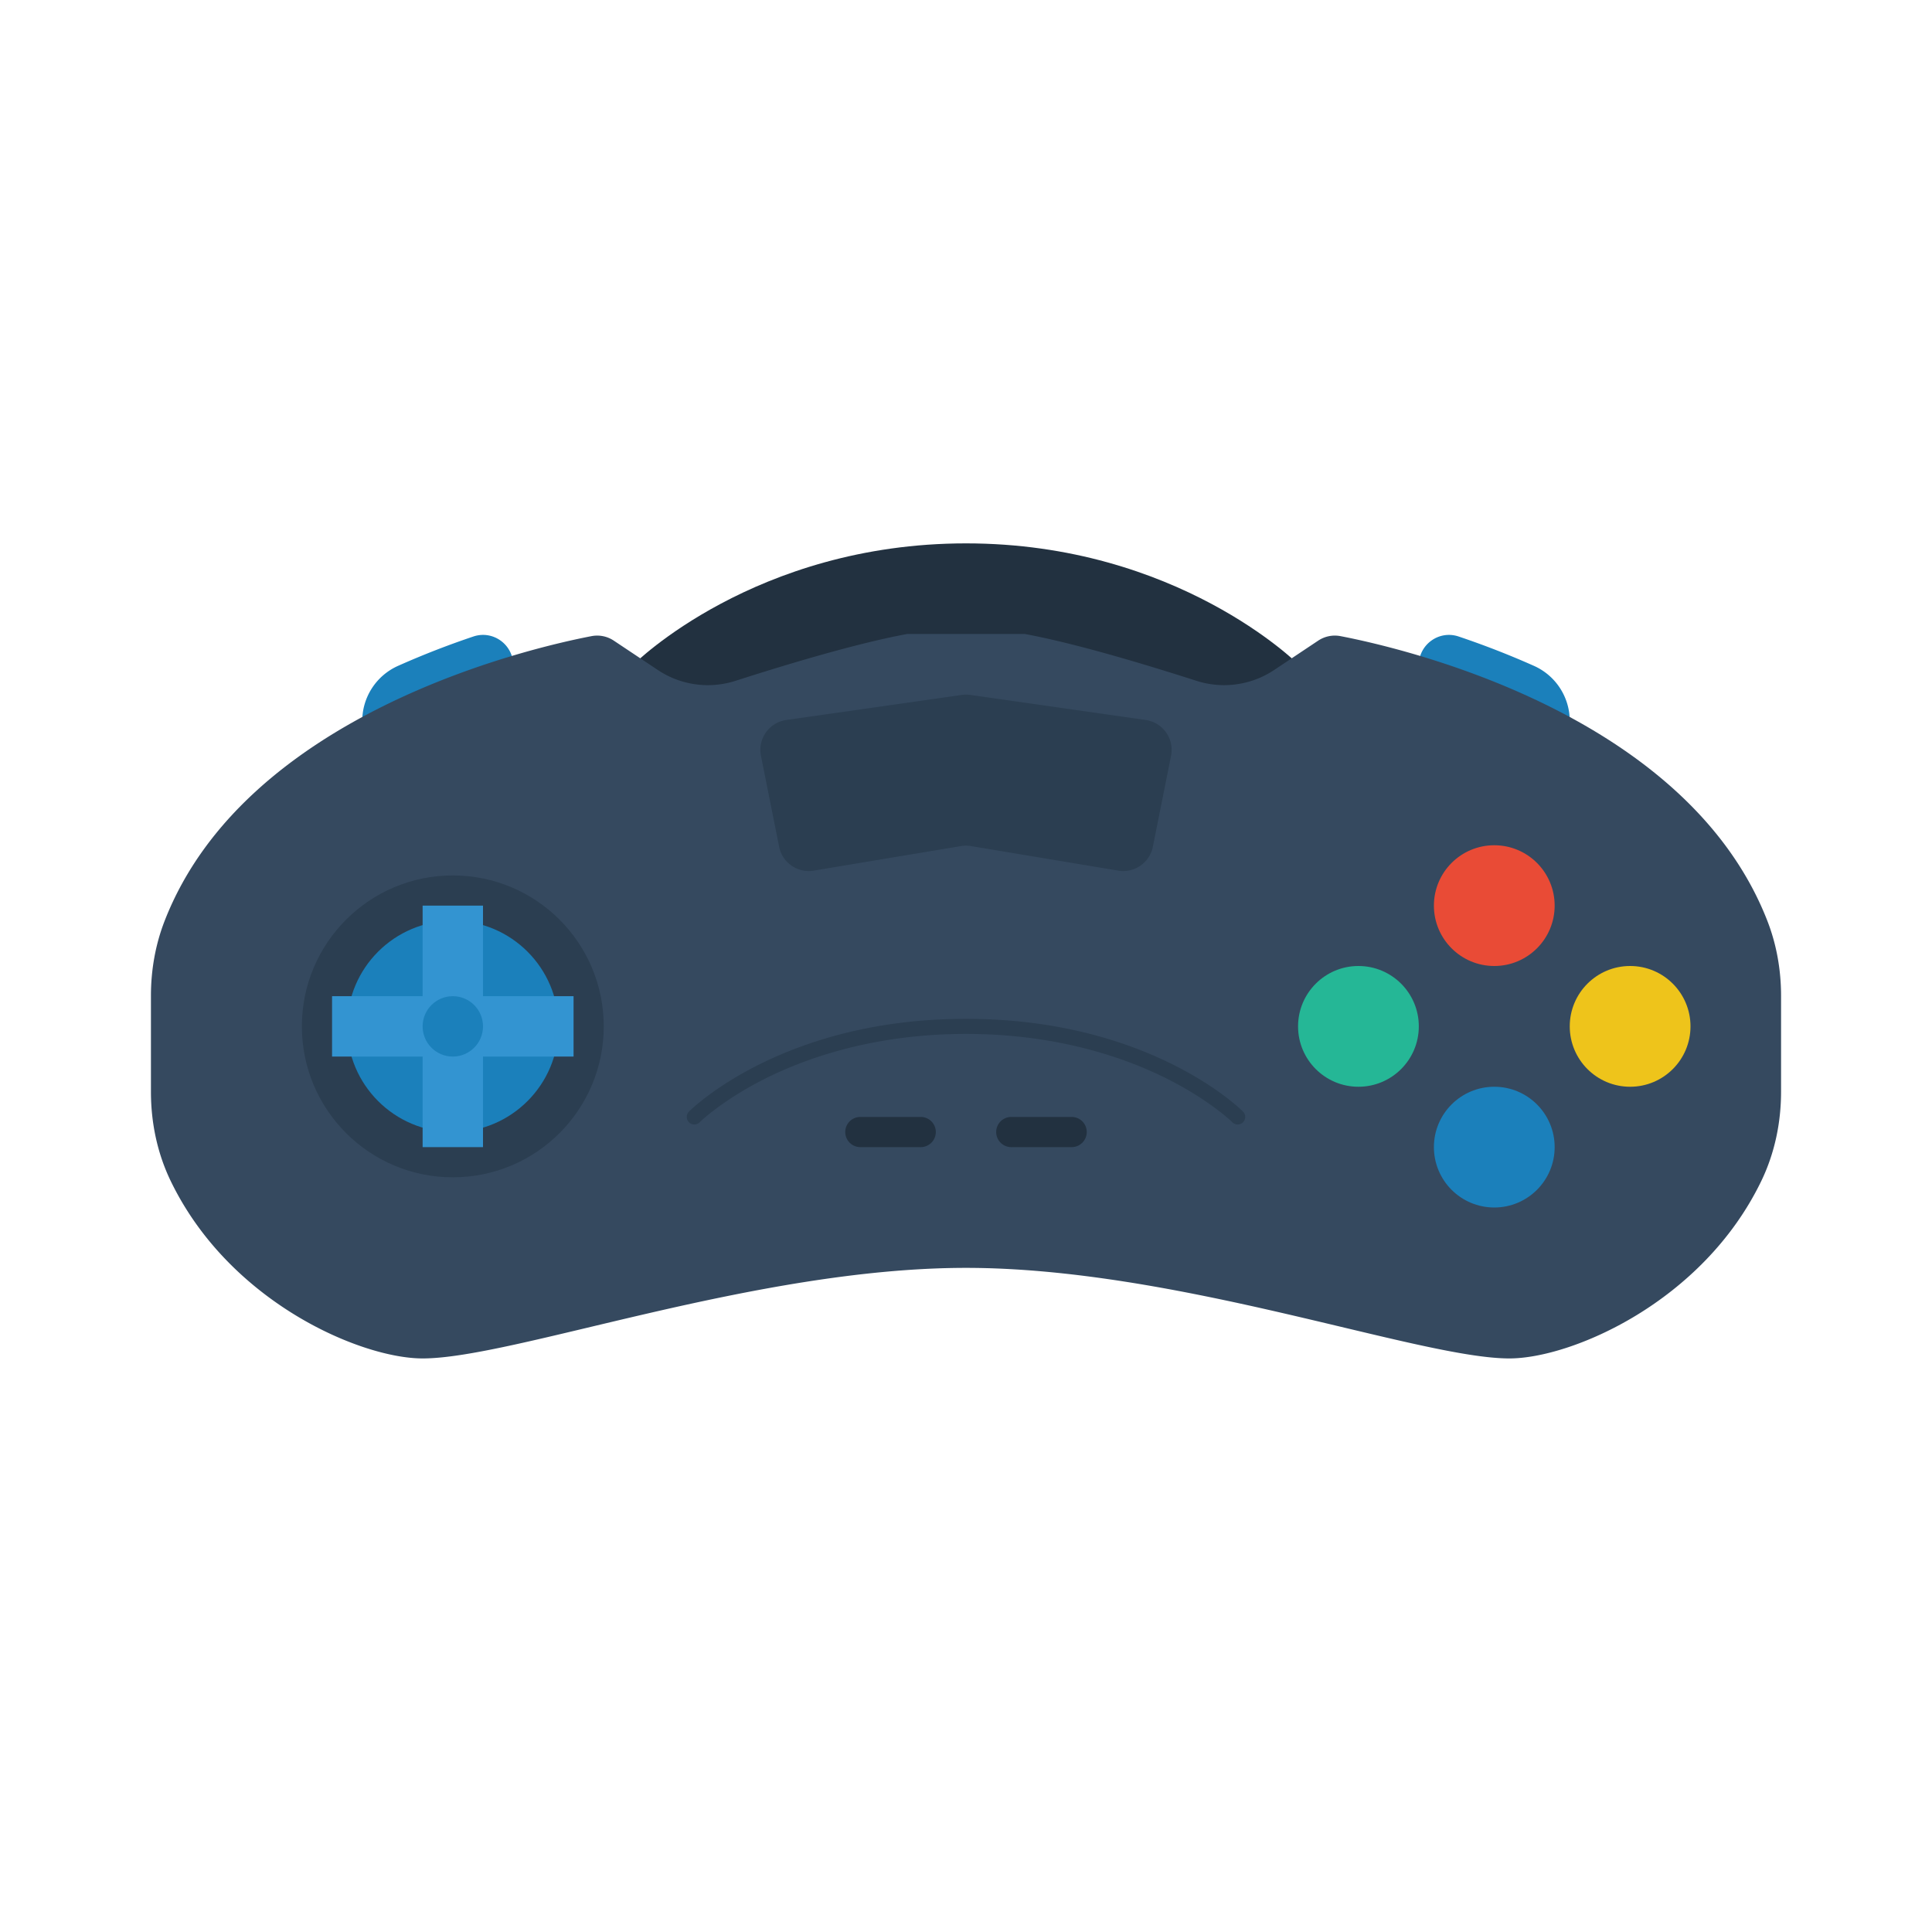 <svg xmlns="http://www.w3.org/2000/svg" viewBox="0 0 256 256"><path fill="#1b80bb" d="M62.726 84.34a113 113 0 0 0-10.008 3.901A8 8 0 0 0 48 95.542V100c7.071-3.821 14.239-6.285 20-8v-3.865c0-2.736-2.681-4.669-5.274-3.795m130.548 0a113 113 0 0 1 10.008 3.901A8 8 0 0 1 208 95.542V100c-7.071-3.821-14.239-6.285-20-8v-3.865c0-2.736 2.681-4.669 5.274-3.795"/><path fill="#223140" d="M84 88s16-16 44-16 44 16 44 16v8H84z"/><path fill="#35495f" d="M234.184 122.018c-10.689-27.453-48.269-36.127-56.558-37.727a3.98 3.98 0 0 0-2.965.602l-5.823 3.882a11.97 11.97 0 0 1-10.289 1.441C147.342 86.62 140.257 84.83 135.765 84h-15.53c-4.493.83-11.577 2.62-22.784 6.216a11.96 11.96 0 0 1-10.287-1.439l-5.829-3.886a3.97 3.97 0 0 0-2.961-.599c-8.289 1.599-45.869 10.273-56.558 37.727-1.232 3.163-1.816 6.544-1.816 9.939v12.697c0 4.085.839 8.147 2.615 11.825C30.389 172.579 47.829 180 56 180c12 0 44-12 72-12s60 12 72 12c8.171 0 25.611-7.421 33.385-23.521 1.776-3.678 2.615-7.741 2.615-11.825v-12.697c0-3.395-.584-6.776-1.816-9.939"/><path fill="#2b3e51" d="m104.186 95.402 23.248-3.321a4 4 0 0 1 1.131 0l23.248 3.321a4 4 0 0 1 3.357 4.744l-2.411 12.056a4 4 0 0 1-4.58 3.161l-19.522-3.254a4 4 0 0 0-1.315 0l-19.522 3.254a4 4 0 0 1-4.58-3.161l-2.411-12.056a4 4 0 0 1 3.357-4.744"/><circle cx="60" cy="136" r="20" fill="#2b3e51"/><circle cx="60" cy="136" r="14" fill="#1b80bb"/><path fill="#3394d1" d="M76 132H64v-12h-8v12H44v8h12v12h8v-12h12z"/><circle cx="180" cy="136" r="8" fill="#25b796"/><circle cx="198" cy="120" r="8" fill="#e94b36"/><circle cx="198" cy="152" r="8" fill="#1b80bb"/><circle cx="216" cy="136" r="8" fill="#eec41b"/><circle cx="60" cy="136" r="4" fill="#1b80bb"/><path fill="#223140" d="M122 152h-8a2 2 0 1 1 0-4h8a2 2 0 1 1 0 4m20 0h-8a2 2 0 1 1 0-4h8a2 2 0 1 1 0 4"/><path fill="#2b3e51" d="M164 148.999a1 1 0 0 1-.706-.291c-.029-.029-3.012-2.963-8.829-5.857C149.101 140.182 140.154 137 128 137s-21.101 3.182-26.465 5.851c-5.817 2.895-8.799 5.828-8.829 5.857a1 1 0 0 1-1.414-1.415C91.795 146.791 103.863 135 128 135s36.205 11.791 36.707 12.293a.999.999 0 0 1-.707 1.706"/></svg>